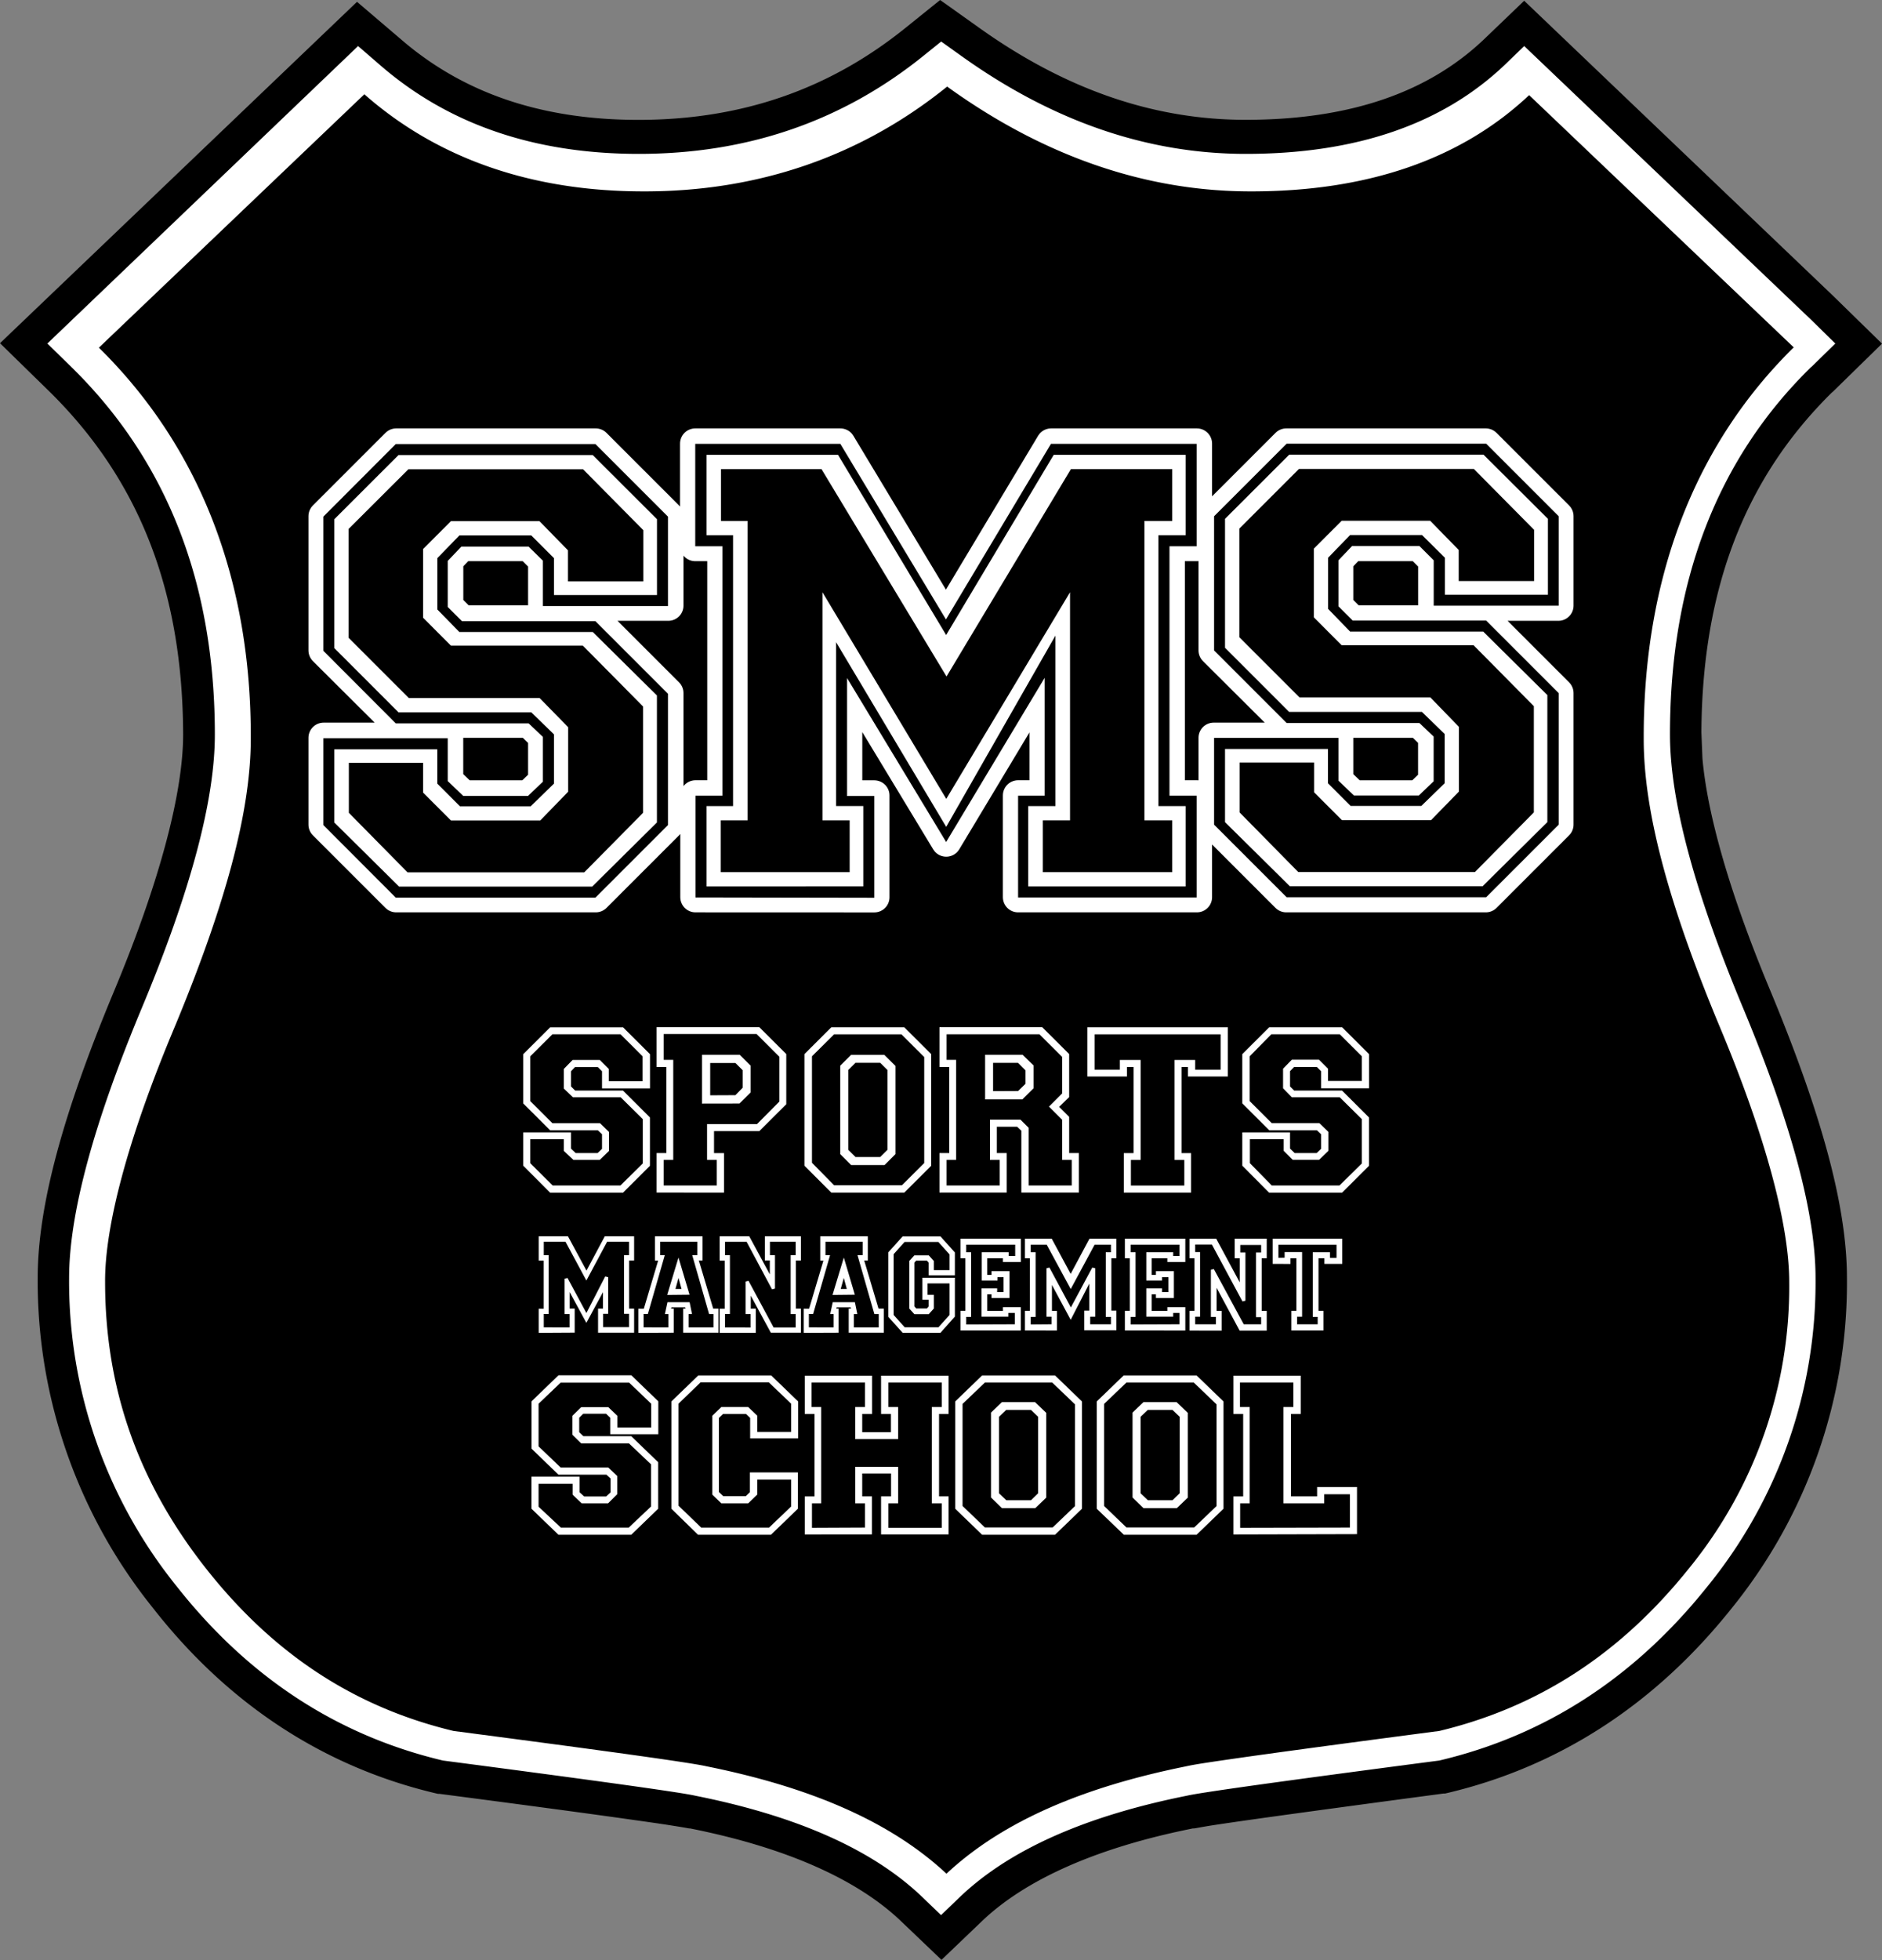 <svg id="Calque_1" data-name="Calque 1" xmlns="http://www.w3.org/2000/svg" viewBox="0 0 299.58 311.98"><rect x="0" y="0" width="299.58" height="311.98" fill="#808080" stroke="none"/><defs><style>.cls-1,.cls-2,.cls-3{fill:#fff}.cls-2,.cls-3{stroke:#fff}.cls-2{stroke-linecap:round;stroke-linejoin:round;stroke-width:4.84px}.cls-3{stroke-width:.5px}</style></defs><title>logo-sms</title><path class="cls-1" d="M199.16 22c-16.74 0-35.1-6.32-50.31-17.25l-2.94 1.5c-13.78 11.12-26 16-44.25 16-17.48 0-32.94-7.2-44.75-17.5L52.15 8 4.41 54.27C20.5 70.1 32 85.38 32 110.52c0 11.84-3.2 28.35-11.05 47.24-7.62 18.15-10.86 35.41-12.5 44-3.86 20.24 9.25 40.78 20 54.5a74.16 74.16 0 0 0 41.21 26.08c18.34 2.42 44.34 6.4 47.5 6.66s21.73 11.14 32.74 19.66c12.61-13.89 42.4-21.32 48.84-21.66s31.55-1.62 42.17-8c15.74-3.79 26.38-16.21 37.25-29.75s12.43-37.09 12.46-54.26c0-8.75-5.38-22.52-13-40.67-7.83-18.82-10.33-44.68-10.33-44.73 3.83-24.9 12-39.48 27.87-55.1L242.91 4.77A62 62 0 0 1 199.16 22z"/><path d="M199.08 30.46c-16.74 0-32.92-5.62-48.13-16.55l-.18-.13C137 24.9 120.67 30.49 102.46 30.46c-17.48 0-32.51-5-44.33-15.34L58 15 15.74 55.33C31.83 71.15 40 92.38 39.92 117.53c0 11.84-4.18 26.75-12 45.63-7.65 18.15-11.24 32.09-11.19 40.84 0 16.91 5.21 31.82 16 45.54s23.72 22.15 39.45 25.93c18.41 2.41 30.48 4.05 36.35 4.95 1.94.3 3.1.49 4 .69 16.51 3.33 29.25 8.79 38.13 17.08 8.86-8.28 21.6-13.75 38.1-17.08.89-.2 2-.39 4-.69s4.63-.68 8-1.15q10-1.39 28.37-3.8c15.74-3.79 28.78-12.24 39.65-25.78A70.89 70.89 0 0 0 284.81 204c0-8.75-3.54-22.7-11.16-40.84-7.83-18.82-12-33.69-12-45.51v-.15c-.06-25.36 8-46.61 23.88-62.22l-42.12-40.14c-11.04 10.4-26.1 15.34-44.33 15.32z"/><path d="M271 120.73l-.17-4.17c.13-23 7-40.57 20.87-54.19l-3.36-4q-22.51 22-22.51 58.53 0 15.65 11.6 43.43T289 203.4a76.58 76.58 0 0 1-17.31 49.2q-17.31 21.62-42.59 27.58-37.07 4.85-40.18 5.6-24.23 4.85-36 16l-3.12 3-3.12-3q-11.77-11.18-36-16-3.12-.75-40.17-5.6-25.28-6-42.42-27.77A77.29 77.29 0 0 1 11 203.4q0-15.28 11.6-43.05t11.6-43.43q0-36.16-22.86-58.53l-3.8-3.72L57 7.33l3.47 3q16.28 14.16 41.21 14.16 26 0 45.37-15.65l2.77-2.23 3.12 2.23q21.81 15.65 45.36 15.65 26.33 0 41.22-14.16l3.11-3 45.72 43.61 3.8 3.73-3.8 3.72 3.36 4 7.87-7.7-7.87-7.69L242.62.12l-6.42 6.16c-8.78 8.34-21.13 12.78-37.89 12.79-14.66 0-28.72-4.82-42.59-14.75L149.65 0l-5.59 4.5c-12.09 9.72-26 14.56-42.38 14.58-15.76 0-28.2-4.4-38.06-13L56.83.29 0 54.62l7.93 7.75c14.19 14 21.16 31.64 21.22 54.54 0 9-3.55 23.07-11.16 41.22C10.14 177 6 191.78 6 203.39a83 83 0 0 0 18.33 52.49c12 15.36 27.29 25.36 45.17 29.55l.23.05h.23q18.52 2.42 28.53 3.82c3.33.47 6 .84 7.86 1.13s3.15.51 3.3.55h.17c15.65 3.11 26.82 8.27 33.62 14.78l6.43 6.14 6.44-6.16c6.79-6.49 18-11.65 33.6-14.76h.18c.14 0 1.42-.27 3.29-.55 5.71-.87 17.89-2.53 36.4-5h.24l.23-.05c17.87-4.19 33.15-14.1 45.31-29.32A82.28 82.28 0 0 0 294 203.39c0-11.62-4.19-26.37-12-45.26-6.62-15.76-10.2-28.42-11-37.4z"/><path class="cls-2" d="M51.52 131.23v-13.81h19.8v6.81l2.47 2.37h10.32l2.37-2.27v-7.12L84.21 115H63.07l-11.55-11.5V82.15L63.07 70.6h31.76l11.55 11.55v14.23h-19.9v-7.22l-2.27-2.27H73.49l-2.16 2.27v7.32l2.27 2.27h21.23l11.55 11.55v20.93l-11.55 11.55H63.07zM63.59 141h30.73l10.31-10.21v-20.18l-10.21-10.1H73.18l-3.51-3.61v-8.15l3.51-3.61h11.44l3.61 3.61v5.88h16.4V82.56l-10.21-10.2H63.49l-10.21 10.2v20.52l10.21 10.21h21.13l3.61 3.51v7.84l-3.71 3.61H73.28l-3.61-3.61v-5.46H53.28v11.65zm-8-11.75v-7.94H67.4v4.74l4.43 4.43h14.24L90.5 126v-10.34L86 111H65.13l-9.59-9.59v-17.3L65 74.62h27.87l9.59 9.69v8.15h-12v-4.95L86 82.87H71.84l-4.44 4.44v10.93l4.43 4.44h21l9.59 9.69v16.91l-9.38 9.49H64.93zm55.12 13.53v-16.19H115v-39.7h-4.33V70.6h23.1l16.81 27.94 16.74-27.94h23.2v16.29h-4.33v39.7h4.33v16.19h-28.46v-16.19h4.23v-18.76l-15.67 26.09-15.78-26.09v18.77h4.33v16.19zm26.71-1.78v-12.76h-4.33v-26.08l17.53 29.39L168 101.12v27.12h-4.33V141h25.06v-12.76h-4.33v-43.1h4.33V72.36h-21L150.62 101 133.4 72.36h-20.94v12.78h4.23v43.1h-4.23V141zm-22.69-2.27v-8.25H119V82.87h-4.23v-8.25h16l19.9 33 19.8-33h16.13v8.25h-4.43v47.64h4.43v8.25H166v-8.25h4.33v-36.3l-19.7 32.89-19.7-32.89v36.3h4.33v8.25zm78.47-7.5v-13.81H213v6.81l2.47 2.37h10.31l2.37-2.27v-7.12l-2.26-2.21h-21.14l-11.55-11.5V82.15l11.55-11.55h31.76l11.55 11.55v14.23h-19.9v-7.22l-2.27-2.27h-10.73L213 89.16v7.32l2.27 2.27h21.24l11.55 11.55v20.93l-11.55 11.55h-31.76zm12.06 9.77H236l10.31-10.21v-20.18l-10.21-10.1h-21.25l-3.5-3.61v-8.15l3.5-3.61h11.45l3.61 3.61v5.88h16.39V82.56l-10.2-10.2h-30.94L195 82.56v20.52l10.21 10.21h21.09l3.61 3.51v7.84l-3.71 3.61H215l-3.61-3.61v-5.46H195v11.65zm-8-11.75v-7.94h11.86v4.74l4.43 4.43h14.23l4.43-4.54v-10.28l-4.57-4.66h-20.83l-9.59-9.59v-17.3l9.49-9.49h27.84l9.59 9.69v8.15h-12v-4.95l-4.54-4.64h-14.09l-4.43 4.43v10.94l4.43 4.44h21l9.59 9.69v16.91l-9.38 9.49h-28.11z"/><path d="M110.71 142.82v-16.19H115v-39.7h-4.33V70.64h23.1l16.81 27.94 16.71-27.94h23.2v16.29h-4.33v39.7h4.33v16.19h-28.43v-16.19h4.23v-18.76L150.61 134l-15.77-26.09v18.77h4.33v16.19zm26.71-1.75v-12.79h-4.33V102.2l17.53 29.39L168 101.16v27.12h-4.33v12.79h25.06v-12.79h-4.33v-43.1h4.33V72.39h-21l-17.12 28.67-17.21-28.67h-20.94v12.79h4.23v43.1h-4.23v12.79zm-22.69-2.27v-8.25H119V82.91h-4.23v-8.25h16l19.9 33 19.8-33h16.13v8.25h-4.43v47.64h4.43v8.25H166v-8.25h4.33v-36.3l-19.7 32.89-19.71-32.89v36.3h4.33v8.25zm-63.26-7.5v-13.81h19.8v6.81l2.47 2.37h10.31l2.37-2.27v-7.12l-2.27-2.16H63l-11.53-11.55V82.22L63 70.67h31.78l11.55 11.55v14.23H86.42v-7.22L84.15 87H73.43l-2.16 2.27v7.32l2.27 2.27h21.24l11.55 11.55v20.89l-11.55 11.55H63zm12.06 9.8h30.73l10.31-10.21v-20.21l-10.21-10.1H73.12L69.62 97v-8.18l3.51-3.61h11.44l3.61 3.61v5.88h16.4V82.63l-10.22-10.2H63.43l-10.21 10.2v20.52l10.21 10.21h21.14l3.61 3.51v7.84l-3.71 3.61H73.22l-3.61-3.61v-5.46H53.22v11.65zm-8-11.75v-7.95h11.82v4.74l4.43 4.43H86l4.44-4.57v-10.27l-4.54-4.64H65.08l-9.59-9.59V84.18L65 74.69h27.82l9.59 9.69v8.15h-12v-4.95l-4.54-4.64H71.78l-4.43 4.43v10.94l4.43 4.44h21l9.59 9.69v16.91L93 138.83H64.87zm137.73 1.89v-13.81h19.8v6.81l2.47 2.37h10.31l2.37-2.27v-7.12l-2.27-2.16h-21.13l-11.55-11.55V82.16l11.55-11.55h31.76l11.55 11.55v14.23h-19.9v-7.22l-2.27-2.27h-10.73l-2.16 2.27v7.32l2.27 2.27h21.24l11.55 11.55v20.93l-11.55 11.55h-31.76zm12.06 9.8H236l10.31-10.21v-20.21l-10.21-10.11h-21.19l-3.5-3.61v-8.14l3.5-3.61h11.45l3.64 3.61v5.88h16.4V82.57l-10.25-10.21h-30.93L195 82.57v20.52l10.21 10.21h21.14l3.61 3.51v7.84l-3.71 3.61H215l-3.61-3.61v-5.46H195v11.65zm-8-11.75v-7.94h11.86v4.74l4.43 4.43h14.19l4.43-4.54v-10.31L227.7 111h-20.83l-9.59-9.59V84.12l9.49-9.49h27.84l9.59 9.69v8.15h-12v-4.95l-4.54-4.64h-14.09l-4.43 4.43v10.94l4.43 4.44h21l9.59 9.69v16.91l-9.38 9.49h-28.12z"/><path class="cls-3" d="M83.54 185.41v-4.94h7.1v2.43l.89.85h3.7l.85-.81v-2.54l-.81-.77h-7.59l-4.14-4.13v-7.63l4.14-4.13h11.4l4.14 4.13v5.09h-7.14v-2.58l-.81-.81h-3.85l-.78.81V173l.81.81h7.62l4.14 4.13v7.49l-4.14 4.13H87.68zm4.33 3.5h11l3.7-3.65V178l-3.66-3.62h-7.6L90 173.13v-2.91l1.26-1.29h4.11l1.29 1.29v2.1h5.88V168l-3.66-3.65H87.83L84.16 168v7.34l3.67 3.66h7.58l1.29 1.25v2.8l-1.33 1.29h-4L90 183.05v-2h-5.84v4.17zm16.9.63v-5.79h1.55v-14.2h-1.55v-5.83h16l4.14 4.13v7.78l-4.14 4.13h-7.36v4H115v5.79zm9.58-.63v-4.57h-1.55v-5.2h7.81l3.7-3.73v-7.34l-3.77-3.76H105.4v4.61h1.52v15.42h-1.52v4.57zm3.26-13.54l1.63-1.62v-4.05l-1.59-1.59H112v7.27zm-4.81-.81v-5.64h4.37l1.3 1.29v3l-1.3 1.33zm15.5 10.85v-17.55l4.14-4.13h11.4l4.14 4.13v17.56l-4.14 4.13h-11.4zm4.37 3.47h11l3.7-3.69v-17.07l-3.77-3.76h-10.93L129 168v17.15zm2.92-3.72h5.11l1.59-1.59v-13.83l-1.63-1.62h-5.07L134 169.7v13.87zm-.81-2.07v-12.91l1.3-1.29h4.14l1.3 1.29v12.91l-1.3 1.29h-4.14zm15.02 6.45v-5.79h1.55v-14.2h-1.55v-5.83h16l4.14 4.13v6.64l-1.7 1.66 1.7 1.7v5.9h1.55v5.79h-8.66v-9.7l-.81-.77h-3.59v4.68H160v5.79zm9.58-.63v-4.57h-1.55v-5.9h4.51l1.15 1.14v9.33h7.36v-4.57h-1.52v-6.23l-2-2 2-2v-6l-3.77-3.76h-15.13v4.57h1.52v15.42h-1.52v4.57zm3.26-14.2l1.63-1.62v-3.43l-1.59-1.55h-5.62v6.6zm-4.81-.81v-5h4.33l1.33 1.33v2.36l-1.33 1.29zm15.5-2.83v-7.34h21.87v7.34h-5.85v-1.51h-1.52v14.2h1.52v5.79h-10.21v-5.79h1.55v-14.2h-1.55v1.51zm5.18-.59v-1.55h2.81v15.42h-1.55v4.57h9v-4.57h-1.55v-15.42H190v1.55h4.55v-6.12H174v6.12zM198 185.41v-4.94h7.1v2.43l.89.85h3.7l.85-.81v-2.54l-.81-.77h-7.58l-4.15-4.14v-7.63l4.14-4.13h11.4l4.14 4.13v5.09h-7.14v-2.58l-.81-.81h-3.85l-.78.81V173l.81.81h7.62l4.14 4.13v7.49l-4.14 4.13h-11.4zm4.33 3.5h11l3.7-3.65V178l-3.66-3.62h-7.62l-1.26-1.29v-2.91l1.26-1.29h4.11l1.29 1.29v2.1h5.88V168l-3.66-3.65h-11.1l-3.59 3.65v7.34l3.66 3.65h7.58l1.29 1.25v2.8l-1.33 1.29h-4l-1.29-1.29v-2h-5.88v4.17zM86 211.86v-3.33h.8v-8.16H86V197h4.26l3.1 5.74 3.06-5.74h4.27v3.35h-.8v8.16h.8v3.33h-5.24v-3.33h.78v-3.86L93.34 210l-2.91-5.36v3.86h.8v3.33zm4.92-.36v-2.63h-.8v-5.37l3.23 6 3.21-6.25v5.58h-.8v2.63h4.62v-2.63h-.8V200h.8v-2.63h-3.89l-3.15 5.89-3.17-5.89h-3.86V200h.78v8.86h-.78v2.63zm10.95.36v-3.33h.8l2.43-8.16h-.59V197h7.07v3.35h-.67l2.43 8.16h.78v3.33H109v-3.33h.46l-.21-.7h-2.55l-.23.7h.53v3.33zm4.77-.36v-2.63h-.49l.3-1.38h3.12l.28 1.38h-.49v2.63h4.46v-2.63h-.76l-2.54-8.87h.74v-2.63h-6.42V200h.65l-2.55 8.86h-.74v2.63zm2.79-5.7L108 201l-1.46 4.83zm-2.24-.42l.82-2.95.8 2.95zm7.62 6.48v-3.33h.8v-8.16h-.8V197h4.31l3.67 6.8v-3.46H122V197h5.24v3.35h-.8v8.16h.8v3.33h-4.39l-3.59-6.63v3.31h.8v3.33zm4.92-.34v-2.65h-.8v-4.92l4.07 7.57h3.91v-2.65h-.8V200h.8v-2.63h-4.6V200h.8v5.07l-4.11-7.69h-3.84V200h.78v8.86h-.78v2.65zm8.45.34v-3.33h.8l2.43-8.16h-.59V197h7.07v3.35h-.66l2.43 8.16h.78v3.33h-5.09v-3.33h.46l-.21-.7H133l-.23.7h.46v3.33zm4.77-.36v-2.63h-.49l.3-1.38h3.12l.28 1.38h-.49v2.63h4.46v-2.63h-.76l-2.54-8.87h.74v-2.63h-6.42V200h.65l-2.55 8.86h-.74v2.63zm2.79-5.7l-1.42-4.8-1.46 4.83zm-2.24-.42l.82-2.95.8 2.95zm8.16 4.1v-10.09l2.13-2.37h5.81l2.15 2.4v3.29h-3.67v-1.87l-.42-.47h-1.94l-.42.47V208l.44.49h1.92l.42-.47v-1.42h-1v-3h4.67v5.83l-2.15 2.42h-5.81zm2.24 2h5.6l1.9-2.12V204h-4v2.31h1v1.84l-.67.74h-2.07l-.67-.74v-7.38l.67-.74h2.07l.67.74v1.61h3v-2.84l-1.92-2.14h-5.6l-1.88 2.1v9.86zm18.35.02v-3.22h-2.35v.59h-3v-3.14h1.18v.59h2.36v-3.77h-2.36v.59h-1.18V200h3v.59h2.36v-3.22h-9.12V200h.78v8.86h-.78v2.63zm-8.7-.47v-1.7h.78v-9.79h-.78v-1.7h8.3v2.29h-1.54v-.59h-3.78v4h2V203H160v2.88h-1.52v-.59h-2v4h3.78v-.59h1.54v2.3zm14.45.47v-2.63h-.8v-5.37l3.23 6 3.21-6.25v5.58h-.8v2.63h4.62v-2.63h-.8V200h.8v-2.63h-3.88l-3.15 5.89-3.17-5.89h-3.86V200h.78v8.86h-.78v2.63zm-4.18-.47v-1.7h.78v-9.79h-.78v-1.7h2.95l3.67 6.78 3.65-6.78h3v1.7h-.82v9.79h.82V211h-3.8v-1.7h.8v-7.46l-3.63 6.76-3.63-6.76v7.46h.8v1.7zm24.61.47v-3.22h-2.36v.59h-3v-3.14h1.18v.59h2.36v-3.77h-2.36v.59h-1.18V200h3v.59h2.36v-3.22h-9.12V200h.78v8.86h-.78v2.63zm-8.7-.47v-1.7h.78v-9.79h-.78v-1.7H188v2.29h-1.5v-.59h-3.78v4h2V203h1.52v2.88h-1.52v-.59h-2v4h3.78v-.59h1.5v2.3zm14.48.49v-2.65h-.8v-4.92l4.07 7.57h3.91v-2.65h-.8V200h.8v-2.63h-4.6V200h.8v5.07l-4.14-7.69h-3.84V200h.78v8.86h-.78v2.65zM190 211v-1.7h.78v-9.79H190v-1.7h3.06L198 207v-7.42h-.82v-1.7H201v1.7h-.82v9.79h.82V211h-3.17l-4.83-8.92v7.25h.8V211zm15.17-10.1v-.9h1.44v8.86h-.8v2.63h4.62v-2.63h-.8V200h1.44v.89h2.34v-3.52h-10.57v3.52zm-1.92-.47v-2.58H213v2.58h-1.54v-.89h-2.24v9.79h.78V211h-3.78v-1.7h.8v-9.79h-2.28v.89zM84.85 240v-4.74H92v2.33l.89.81h3.7l.85-.78v-2.44l-.81-.74H89l-4.14-4v-7.32l4.14-4h11.4l4.14 4V228h-7.15v-2.48l-.81-.78h-3.85l-.78.78v2.51l.81.78h7.62l4.14 4V240l-4.14 4H89zm4.33 3.36h11l3.7-3.5v-6.93l-3.66-3.47h-7.6l-1.26-1.24v-2.79l1.26-1.24h4.11l1.3 1.24v2h5.88v-4.14l-3.66-3.5H89.14l-3.66 3.5v7l3.66 3.5h7.58L98 235v2.69L96.69 239h-4l-1.29-1.24v-1.87h-5.92v4zm17.94-3.36v-16.86l4.14-4h11.4l4.14 4v5.52h-7.14v-3.11l-.81-.78H115l-.81.78v12l.85.81h3.77l.81-.78v-3h7.14V240l-4.14 4h-11.4zm4.4 3.36h11l3.66-3.5v-4.63h-5.88v2.51L119 239h-4.07l-1.29-1.24v-12.35l1.29-1.24H119l1.3 1.24v2.72h5.88v-4.85l-3.7-3.54h-11.06l-3.66 3.54v16.45zm16.84.59v-5.55h1.55v-13.63h-1.55v-5.59h10.21v5.59H137v3.4h5.07v-3.4h-1.57v-5.59h10.25v5.59h-1.52v13.62h1.52v5.55H140.5v-5.55h1.59v-4.14H137v4.14h1.55v5.55zm9.58-.6V239h-1.55v-5.31h6.33V239h-1.55v4.39h9V239h-1.59v-14.83h1.59v-4.39h-9v4.39h1.55v4.6h-6.33v-4.6h1.55v-4.39h-9v4.39h1.52V239H129v4.39zM152.3 240v-16.86l4.14-4h11.4l4.14 4V240l-4.14 4h-11.4zm4.37 3.33h11l3.7-3.54v-16.4l-3.77-3.61h-10.93l-3.7 3.54v16.45zm2.92-3.57h5.11l1.59-1.52v-13.29l-1.63-1.56h-5.07l-1.59 1.52v13.3zm-.81-2v-12.39l1.29-1.24h4.14l1.29 1.24v12.38l-1.28 1.25h-4.14zm16.05 2.24v-16.86l4.14-4h11.4l4.14 4V240l-4.14 4H179zm4.37 3.33h11l3.7-3.54v-16.4l-3.77-3.61H179.2l-3.7 3.54v16.45zm2.92-3.57h5.11l1.59-1.52v-13.29l-1.63-1.56h-5.07l-1.59 1.52v13.3zm-.81-2v-12.39l1.29-1.24h4.14l1.29 1.24v12.38l-1.28 1.25h-4.14zm15.28 6.19v-5.55h1.55v-13.63h-1.55v-5.59h10.21v5.59h-1.55v13.62h4.66v-1.49h5.85v7zm18.54-.6v-5.8h-4.59V239h-6v-14.83h1.59v-4.39h-9v4.39h1.55V239h-1.52v4.39z"/></svg>